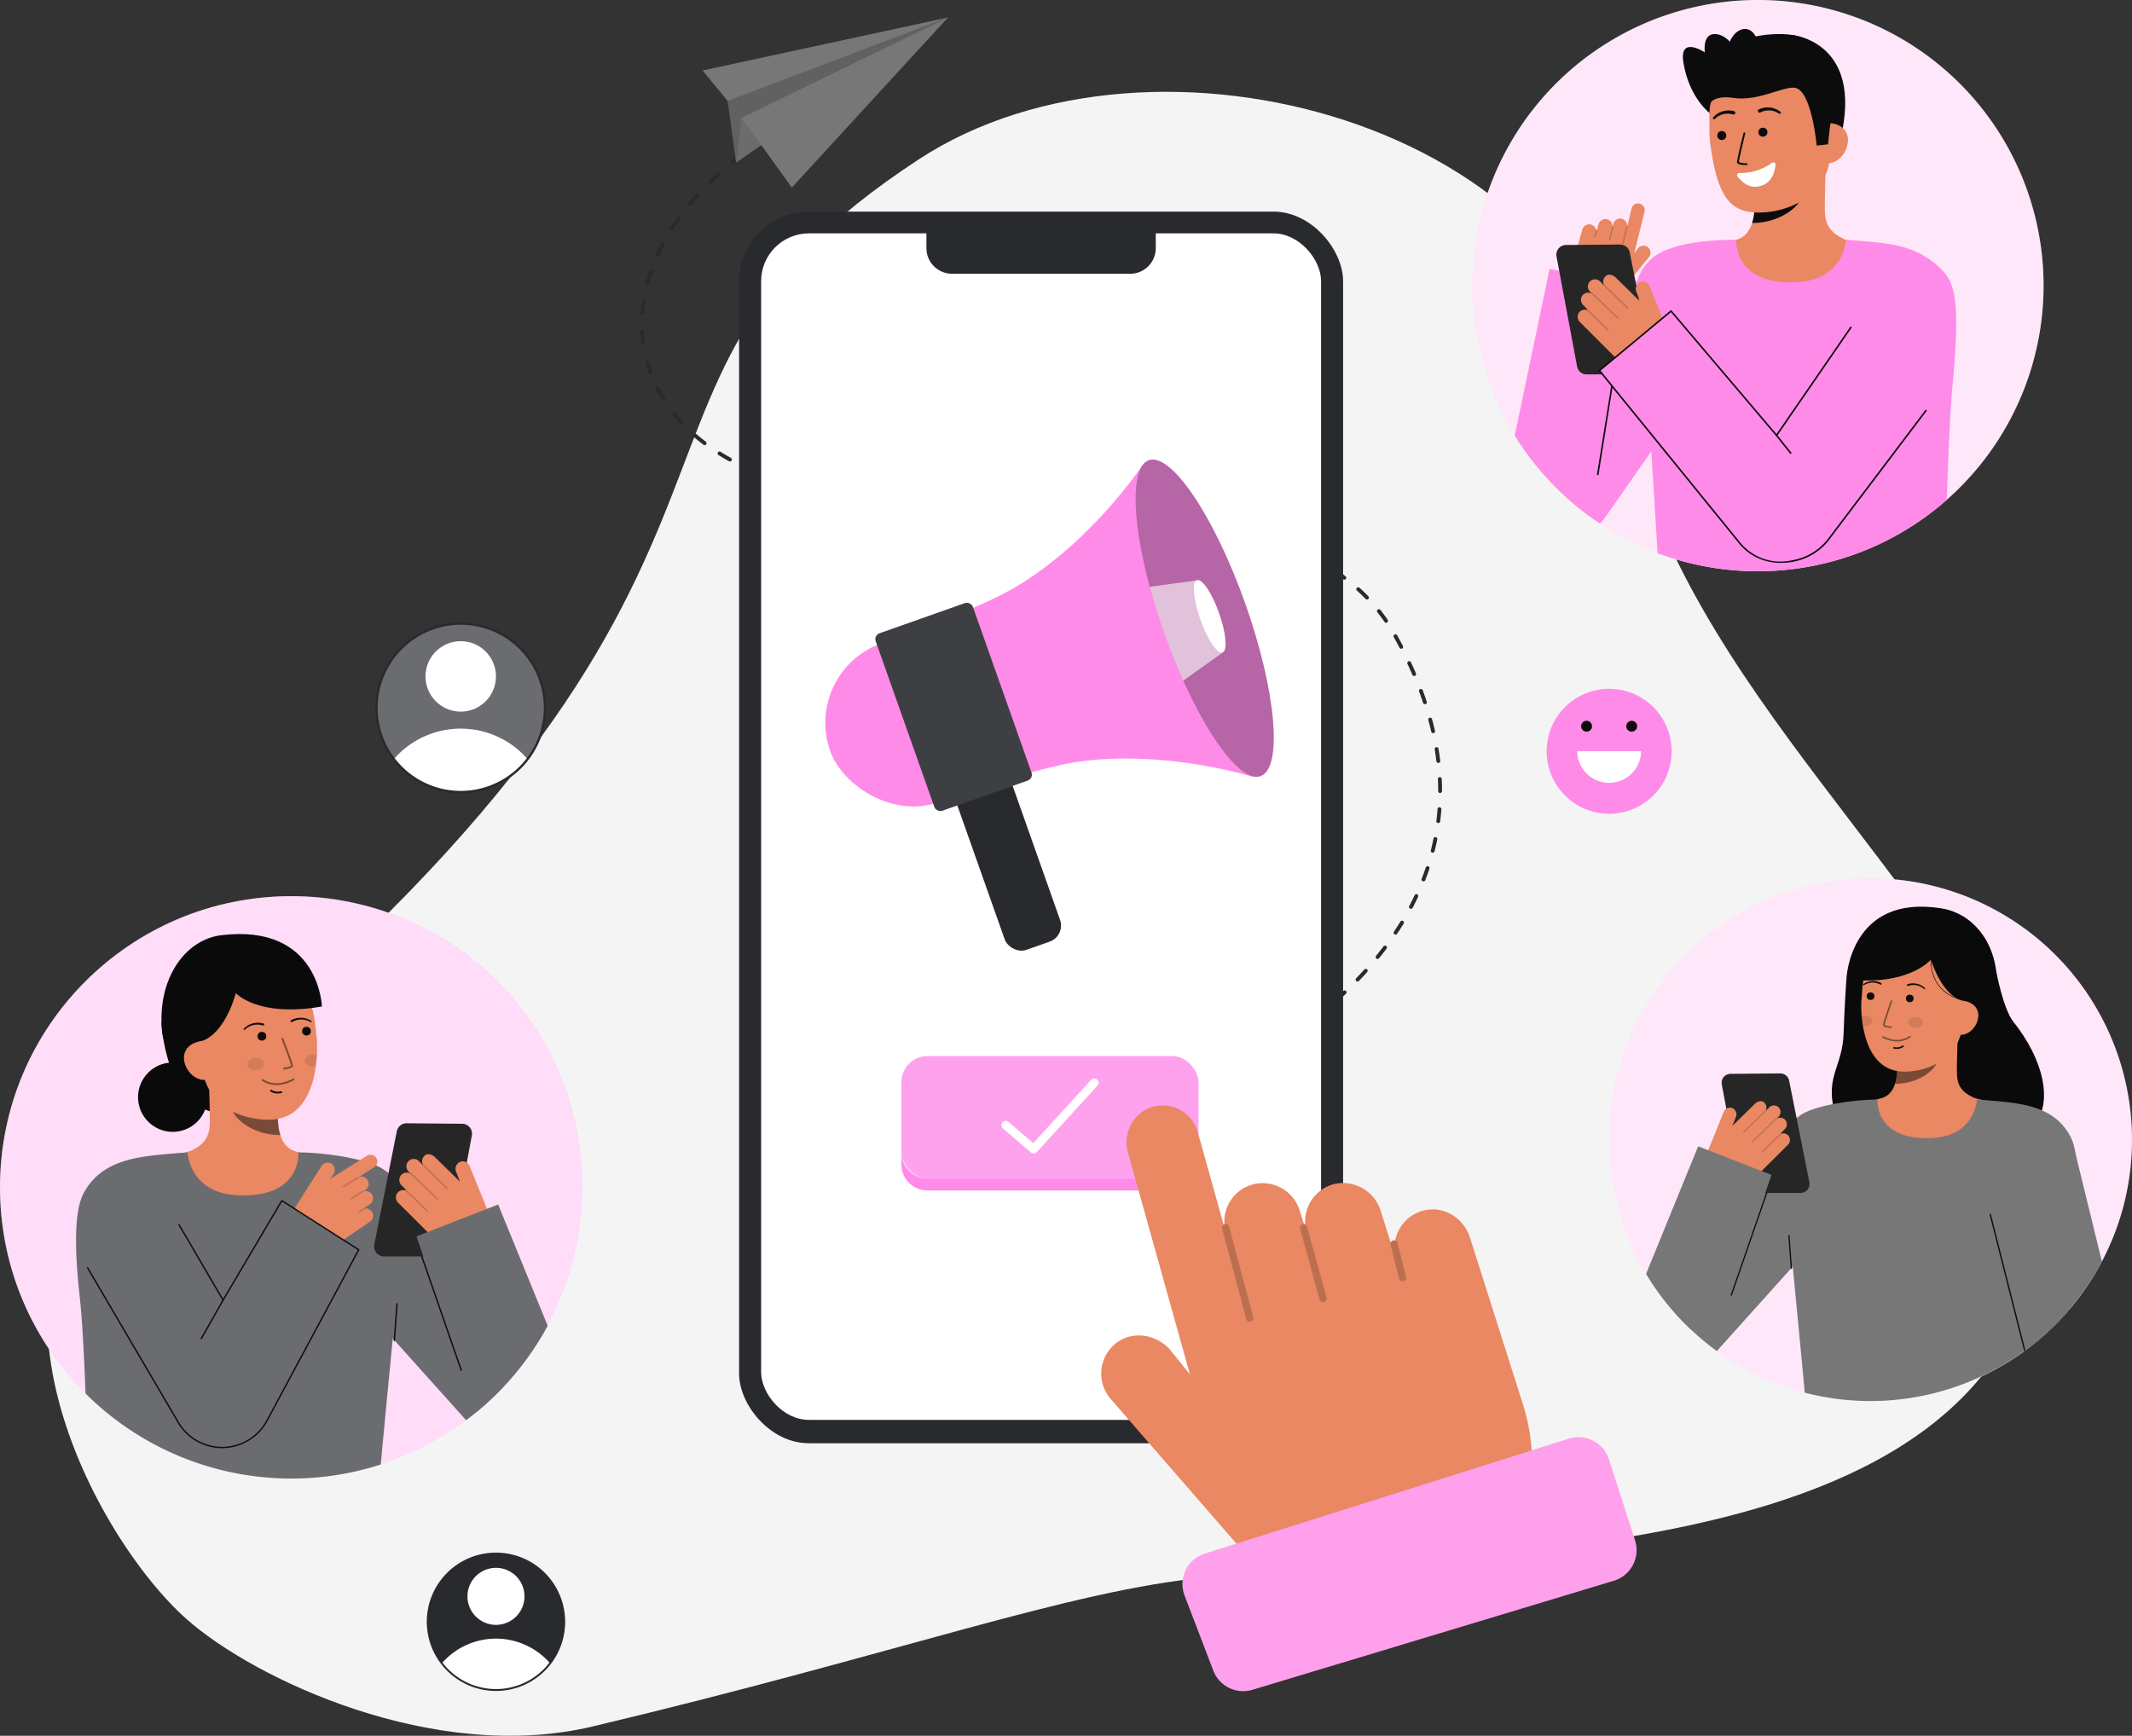 <svg id="Layer_1" data-name="Layer 1" xmlns="http://www.w3.org/2000/svg" viewBox="0 0 672.307 547.454">
  <rect x="0" y="0" width="672.307" height="547.454" fill="#333333" stroke="none"/>
  <path d="M644.788,355.972C613.161,276.48,531.411,218.141,512.394,130.687,500.143,39.24,363.914,1.838,289.888,50.158c-117.294,76.564-17.617,126.935-247.594,308.08-56.787,44.728-12.267,127.005,16.682,152.546,21.316,18.806,77.885,45.632,127.938,33.726,96.492-22.952,150.338-42.995,193.582-47.01C489.5,487.38,658.283,493.027,644.788,355.972Z" fill="#f4f4f4"></path>
  <g>
    <g>
      <path d="M384.571,339.157c-1.1.513-1.718.775-1.725.778a.605.605,0,1,0,.471,1.115c.026-.011.644-.273,1.767-.8a.605.605,0,1,0-.513-1.1Z" fill="#292a2e"></path>
      <path d="M342.563,158.7q-1.9-.144-3.809-.274a.605.605,0,1,0-.082,1.208q1.9.129,3.8.274h.047a.605.605,0,0,0,.046-1.209Z" fill="#292a2e"></path>
      <path d="M257.136,153.684c-1.253-.243-2.5-.507-3.7-.783a.6.6,0,1,0-.271,1.179c1.216.28,2.475.546,3.743.793a.651.651,0,0,0,.116.011.606.606,0,0,0,.114-1.2Z" fill="#292a2e"></path>
      <path d="M275.929,155.917l-.091,0c-1.241-.064-2.482-.143-3.691-.236a.605.605,0,0,0-.092,1.207c1.218.093,2.47.173,3.715.238l.1,0h.03a.605.605,0,0,0,.029-1.21Z" fill="#292a2e"></path>
      <path d="M247.938,151.487c-1.22-.35-2.436-.725-3.614-1.113a.605.605,0,0,0-.379,1.15c1.193.393,2.424.772,3.659,1.126a.605.605,0,1,0,.334-1.163Z" fill="#292a2e"></path>
      <path d="M285.433,156.328q-1.922-.071-3.8-.148a.594.594,0,0,0-.63.579.606.606,0,0,0,.58.63q1.882.079,3.809.149h.023a.605.605,0,0,0,.021-1.21Z" fill="#292a2e"></path>
      <path d="M239,148.432c-1.175-.472-2.343-.973-3.472-1.488a.605.605,0,0,0-.5,1.1c1.145.523,2.331,1.031,3.523,1.51a.6.6,0,0,0,.226.044.605.605,0,0,0,.225-1.167Z" fill="#292a2e"></path>
      <path d="M266.491,155.13c-1.253-.147-2.517-.313-3.756-.494a.6.6,0,0,0-.175,1.2c1.251.184,2.526.351,3.79.5a.563.563,0,0,0,.071,0,.605.605,0,0,0,.07-1.206Z" fill="#292a2e"></path>
      <path d="M333.035,158.068q-1.905-.109-3.807-.208a.605.605,0,1,0-.062,1.209q1.9.1,3.8.208H333a.605.605,0,0,0,.034-1.21Z" fill="#292a2e"></path>
      <path d="M323.515,157.588q-1.908-.084-3.808-.158h-.024a.605.605,0,0,0-.024,1.21q1.9.075,3.8.159h.027a.605.605,0,0,0,.026-1.21Z" fill="#292a2e"></path>
      <path d="M313.993,157.219q-1.912-.066-3.809-.126a.605.605,0,1,0-.038,1.21q1.894.06,3.805.126h.021a.605.605,0,0,0,.021-1.21Z" fill="#292a2e"></path>
      <path d="M230.47,144.405c-1.108-.61-2.2-1.252-3.253-1.907a.6.6,0,1,0-.641,1.026c1.069.668,2.182,1.321,3.309,1.941a.605.605,0,1,0,.585-1.06Z" fill="#292a2e"></path>
      <path d="M294.949,156.639l-3.807-.118a.623.623,0,0,0-.624.586.607.607,0,0,0,.586.625q1.89.06,3.81.117h.018a.605.605,0,0,0,.017-1.21Z" fill="#292a2e"></path>
      <path d="M212.419,72.388c.668-1.048,1.379-2.1,2.112-3.129a.605.605,0,1,0-.986-.7c-.745,1.045-1.467,2.115-2.146,3.18a.605.605,0,1,0,1.02.651Z" fill="#292a2e"></path>
      <path d="M202.506,99.325l.045,0a.6.6,0,0,0,.6-.561c.091-1.233.233-2.49.422-3.735a.605.605,0,0,0-1.2-.182c-.194,1.276-.339,2.564-.432,3.828A.605.605,0,0,0,202.506,99.325Z" fill="#292a2e"></path>
      <path d="M203.426,108.132c-.165-1.227-.281-2.483-.343-3.736a.605.605,0,0,0-1.209.06c.064,1.287.182,2.578.352,3.838a.607.607,0,0,0,.6.524.752.752,0,0,0,.082,0A.606.606,0,0,0,203.426,108.132Z" fill="#292a2e"></path>
      <path d="M205.451,85.143a.605.605,0,0,0-.768.377c-.417,1.221-.794,2.459-1.121,3.68a.605.605,0,0,0,1.17.312c.319-1.194.688-2.405,1.1-3.6A.605.605,0,0,0,205.451,85.143Z" fill="#292a2e"></path>
      <path d="M204.536,113.645a.605.605,0,1,0-1.169.316c.333,1.234.726,2.471,1.166,3.676a.605.605,0,0,0,1.137-.415C205.241,116.05,204.86,114.846,204.536,113.645Z" fill="#292a2e"></path>
      <path d="M452.423,236.343c.2,1.242.382,2.5.529,3.742a.6.6,0,0,0,.6.534.579.579,0,0,0,.072,0,.607.607,0,0,0,.53-.673c-.149-1.258-.33-2.535-.537-3.8a.6.6,0,1,0-1.194.2Z" fill="#292a2e"></path>
      <path d="M451.327,230.78a.606.606,0,0,0,.59.47.586.586,0,0,0,.136-.016.6.6,0,0,0,.454-.725c-.281-1.225-.6-2.475-.932-3.715a.605.605,0,0,0-1.168.318C450.74,228.336,451.049,229.57,451.327,230.78Z" fill="#292a2e"></path>
      <path d="M207.114,80.963a.6.6,0,0,0,.8-.3c.51-1.125,1.068-2.264,1.659-3.385a.605.605,0,1,0-1.071-.564c-.6,1.142-1.17,2.3-1.69,3.45A.6.6,0,0,0,207.114,80.963Z" fill="#292a2e"></path>
      <path d="M213.081,130.205a.605.605,0,1,0-.941.761c.8.983,1.647,1.958,2.531,2.9a.6.6,0,1,0,.881-.829C214.689,132.117,213.857,131.165,213.081,130.205Z" fill="#292a2e"></path>
      <path d="M220.412,61.054a.606.606,0,0,0-.855.043c-.861.954-1.7,1.929-2.506,2.9a.605.605,0,0,0,.933.771c.79-.957,1.622-1.919,2.471-2.859A.6.6,0,0,0,220.412,61.054Z" fill="#292a2e"></path>
      <path d="M222.559,139.3c-1.008-.762-1.993-1.557-2.929-2.365a.606.606,0,0,0-.791.917c.956.825,1.962,1.637,2.99,2.414a.605.605,0,0,0,.73-.966Z" fill="#292a2e"></path>
      <path d="M207.937,122.371a.605.605,0,0,0-1.075.557c.587,1.131,1.232,2.256,1.916,3.343a.605.605,0,1,0,1.024-.645C209.136,124.567,208.508,123.472,207.937,122.371Z" fill="#292a2e"></path>
      <path d="M352.057,159.534q-1.895-.189-3.793-.359a.605.605,0,0,0-.108,1.206q1.893.169,3.78.358l.061,0a.606.606,0,0,0,.06-1.208Z" fill="#292a2e"></path>
      <path d="M227.188,54.379a.606.606,0,0,0-.855-.044c-.95.859-1.889,1.741-2.791,2.623a.605.605,0,0,0,.846.866c.891-.871,1.818-1.742,2.756-2.591A.6.6,0,0,0,227.188,54.379Z" fill="#292a2e"></path>
      <path d="M304.47,156.918l-3.808-.111a.605.605,0,1,0-.035,1.21l3.807.111h.018a.605.605,0,0,0,.018-1.21Z" fill="#292a2e"></path>
      <path d="M445.942,213.209a.606.606,0,0,0,.555-.845c-.5-1.162-1.026-2.336-1.566-3.489a.6.6,0,1,0-1.1.512c.534,1.143,1.055,2.305,1.55,3.456A.606.606,0,0,0,445.942,213.209Z" fill="#292a2e"></path>
      <path d="M442.427,290.472a.6.6,0,0,0-.832.2c-.655,1.069-1.341,2.14-2.04,3.185a.606.606,0,0,0,1.007.673c.707-1.058,1.4-2.143,2.065-3.226A.6.6,0,0,0,442.427,290.472Z" fill="#292a2e"></path>
      <path d="M430.233,305.773c-.838.929-1.708,1.861-2.583,2.772a.605.605,0,1,0,.872.839c.885-.919,1.763-1.862,2.61-2.8a.605.605,0,1,0-.9-.811Z" fill="#292a2e"></path>
      <path d="M441.318,204.291a.605.605,0,1,0,1.074-.559c-.582-1.117-1.19-2.25-1.81-3.366a.6.6,0,0,0-1.058.587C440.138,202.06,440.742,203.183,441.318,204.291Z" fill="#292a2e"></path>
      <path d="M428.726,185.391a.605.605,0,0,0-.811.9c.937.847,1.85,1.724,2.711,2.607a.6.6,0,1,0,.866-.845C430.613,187.151,429.683,186.256,428.726,185.391Z" fill="#292a2e"></path>
      <path d="M437.113,298.363a.607.607,0,0,0-.848.118c-.75.994-1.536,2-2.335,2.979a.605.605,0,0,0,.939.764c.808-.994,1.6-2.008,2.362-3.013A.6.6,0,0,0,437.113,298.363Z" fill="#292a2e"></path>
      <path d="M435.3,192.366a.605.605,0,1,0-.948.753c.779.981,1.531,2,2.235,3.025a.605.605,0,1,0,1-.685C436.861,194.41,436.091,193.369,435.3,192.366Z" fill="#292a2e"></path>
      <path d="M453.963,254.605a.6.6,0,0,0-.648.559c-.092,1.253-.217,2.516-.37,3.754a.6.6,0,0,0,.526.675.628.628,0,0,0,.075,0,.605.605,0,0,0,.6-.53c.156-1.258.283-2.542.376-3.815A.6.6,0,0,0,453.963,254.605Z" fill="#292a2e"></path>
      <path d="M454.634,245.672A.591.591,0,0,0,454,245.1a.6.6,0,0,0-.574.634c.061,1.258.092,2.528.093,3.776a.605.605,0,0,0,1.21,0C454.729,248.239,454.7,246.949,454.634,245.672Z" fill="#292a2e"></path>
      <path d="M452.751,264.028a.6.6,0,0,0-.713.474c-.246,1.224-.528,2.461-.837,3.678a.606.606,0,0,0,.438.736.591.591,0,0,0,.149.019.607.607,0,0,0,.587-.457c.313-1.236.6-2.494.85-3.738A.6.6,0,0,0,452.751,264.028Z" fill="#292a2e"></path>
      <path d="M449.336,222.1a.586.586,0,0,0,.192-.032.6.6,0,0,0,.382-.765c-.4-1.193-.826-2.407-1.274-3.609a.605.605,0,0,0-1.134.423c.443,1.189.867,2.389,1.26,3.569A.607.607,0,0,0,449.336,222.1Z" fill="#292a2e"></path>
      <path d="M446.891,282.074a.605.605,0,0,0-.806.29c-.532,1.129-1.1,2.267-1.687,3.38a.606.606,0,0,0,.253.818.605.605,0,0,0,.818-.253c.6-1.13,1.171-2.283,1.711-3.429A.605.605,0,0,0,446.891,282.074Z" fill="#292a2e"></path>
      <path d="M450.371,273.228a.6.6,0,0,0-.766.382c-.4,1.181-.826,2.375-1.283,3.55a.605.605,0,1,0,1.128.439c.464-1.193.9-2.406,1.3-3.6A.605.605,0,0,0,450.371,273.228Z" fill="#292a2e"></path>
      <path d="M361.522,160.613q-1.889-.243-3.788-.465a.605.605,0,0,0-.14,1.2q1.892.222,3.773.464a.681.681,0,0,0,.078,0,.605.605,0,0,0,.077-1.206Z" fill="#292a2e"></path>
      <path d="M393,334.819c-1.112.62-2.237,1.228-3.342,1.808a.605.605,0,0,0,.563,1.072c1.113-.585,2.247-1.2,3.368-1.823a.605.605,0,1,0-.589-1.057Z" fill="#292a2e"></path>
      <path d="M398.589,169.934a.605.605,0,0,0,.2-1.178c-1.187-.406-2.41-.805-3.636-1.186a.606.606,0,1,0-.359,1.157c1.215.377,2.428.772,3.6,1.174A.611.611,0,0,0,398.589,169.934Z" fill="#292a2e"></path>
      <path d="M390.066,166.72a.6.6,0,0,0-.427-.741c-1.214-.326-2.46-.645-3.7-.948a.605.605,0,0,0-.287,1.176c1.234.3,2.471.618,3.676.941a.6.6,0,0,0,.741-.428Z" fill="#292a2e"></path>
      <path d="M380.348,163.76c-1.225-.259-2.485-.513-3.744-.754a.605.605,0,0,0-.228,1.189c1.252.24,2.5.492,3.722.749a.605.605,0,0,0,.25-1.184Z" fill="#292a2e"></path>
      <path d="M401.152,329.956c-1.059.675-2.145,1.348-3.227,2a.605.605,0,0,0,.314,1.123.6.6,0,0,0,.312-.088c1.091-.659,2.184-1.338,3.251-2.017a.605.605,0,0,0-.65-1.021Z" fill="#292a2e"></path>
      <path d="M370.964,162c-1.226-.2-2.5-.4-3.771-.595a.605.605,0,0,0-.18,1.2c1.27.191,2.533.39,3.753.592a.563.563,0,0,0,.1.009.606.606,0,0,0,.1-1.2Z" fill="#292a2e"></path>
      <path d="M416.511,318.828c-.969.8-1.964,1.6-2.958,2.376a.605.605,0,0,0,.746.953c1-.784,2-1.59,2.982-2.395a.605.605,0,0,0-.77-.934Z" fill="#292a2e"></path>
      <path d="M423.614,312.55c-.9.86-1.843,1.725-2.787,2.57a.605.605,0,0,0,.807.9c.953-.853,1.9-1.726,2.814-2.594a.605.605,0,0,0-.834-.878Z" fill="#292a2e"></path>
      <path d="M423.921,182.821a.6.6,0,0,0,.364-1.088c-1-.755-2.055-1.5-3.127-2.222a.605.605,0,1,0-.674,1c1.054.707,2.088,1.442,3.073,2.184A.6.6,0,0,0,423.921,182.821Z" fill="#292a2e"></path>
      <path d="M409,324.625c-1.01.731-2.054,1.467-3.1,2.188a.605.605,0,1,0,.686,1c1.056-.726,2.108-1.468,3.126-2.2a.605.605,0,0,0-.71-.98Z" fill="#292a2e"></path>
      <path d="M415.967,177.622a.606.606,0,0,0,.3-1.132c-1.087-.618-2.222-1.23-3.372-1.819a.605.605,0,1,0-.551,1.078c1.134.58,2.253,1.184,3.325,1.794A.607.607,0,0,0,415.967,177.622Z" fill="#292a2e"></path>
      <path d="M407.46,173.372a.6.6,0,0,0,.244-1.159c-1.145-.5-2.334-1-3.533-1.474a.606.606,0,0,0-.447,1.126c1.187.47,2.362.96,3.494,1.456A.6.6,0,0,0,407.46,173.372Z" fill="#292a2e"></path>
      <path d="M232.243,49.372q-.763.6-1.509,1.2a.605.605,0,1,0,.761.941q.738-.6,1.493-1.187a.605.605,0,0,0-.745-.954Z" fill="#292a2e"></path>
    </g>
    <g>
      <polygon points="229.48 31.896 232.117 51.238 298.937 5.519 229.48 31.896" fill="#777777"></polygon>
      <polygon points="229.48 31.896 232.117 51.238 298.937 5.519 229.48 31.896" fill="#0a0a0a" opacity="0.2"></polygon>
      <polygon points="233.876 37.171 232.117 51.238 283.112 15.191 233.876 37.171" fill="#777777"></polygon>
      <polygon points="233.876 37.171 232.117 51.238 283.112 15.191 233.876 37.171" fill="#0a0a0a" opacity="0.1"></polygon>
      <polygon points="221.567 22.224 298.937 5.519 249.701 59.151 233.876 37.171 298.937 5.519 229.48 31.896 221.567 22.224" fill="#777777"></polygon>
    </g>
  </g>
  <g>
    <path d="M644.424,90.088A90.148,90.148,0,0,1,522.7,174.458a88.956,88.956,0,0,1-18.169-9.3,90.487,90.487,0,0,1-26.88-27.77v-.01a90.09,90.09,0,1,1,166.77-47.29Z" fill="#fff"></path>
    <path d="M644.424,90.088A90.148,90.148,0,0,1,522.7,174.458a88.956,88.956,0,0,1-18.169-9.3,90.487,90.487,0,0,1-26.88-27.77v-.01a90.09,90.09,0,1,1,166.77-47.29Z" fill="#FF8BE8" opacity="0.2"></path>
    <g>
      <path d="M539.306,35.813s-6.612-4.78-8.458-16.058c-1.429-8.733,6.766-3.225,6.766-3.225s-.967-6.3,3.645-5.766,7.326,7.113,7.326,7.113" fill="#0c0c0c"></path>
      <path d="M565.055,11.014s22.879,1.978,15.263,33.082l-2.017.177-4.1.359" fill="#0c0c0c"></path>
      <g>
        <path id="sk" d="M543.392,76.693c.1-.013,1.215,18.472,22.688,16.86,14.866-1.114,20.167-16.886,20.508-16.886a35.285,35.285,0,0,1-5.014-1.216c-2.341-1.258-5.237-2.567-5.992-7.112-.435-2.621.3-16.025.076-18.676l-22.819,5.094c.318,5.6,2.55,18.578-5.272,20.875C546.266,76.012,544.864,76.361,543.392,76.693Z" fill="#E98862"></path>
        <path id="sh" d="M552.519,70.328a16.545,16.545,0,0,0,.686-3.542,37.744,37.744,0,0,0-.149-8.238,25.01,25.01,0,0,0,12.612-5.525c.424,1.565,2.754,8.4,2.109,9.89C566.557,65.724,560.826,70.328,552.519,70.328Z" fill="#0c0c0c" opacity="1"></path>
        <path d="M557.609,66.856c8.984-.992,19.639-6.9,19.543-19.121l-.086-11.027c-.1-12.221-6.593-22.078-18.1-21.987h0c-11.507.09-20.03,10.064-19.934,22.285l.039,4.882a36.743,36.743,0,0,0,.468,5c.681,4.378,1.732,11.035,4.805,15.489C547.247,66.584,551.869,67.49,557.609,66.856Z" fill="#E98862"></path>
        <circle cx="542.952" cy="42.741" r="1.417" fill="#0c0c0c"></circle>
        <circle cx="555.923" cy="41.693" r="1.417" fill="#0c0c0c"></circle>
        <path d="M576.467,51.463c3.5-.027,6.3-3.79,6.275-7.287s-2.878-5.4-6.375-5.376l-1.783,2.358L573.46,51.487Z" fill="#E98862"></path>
      </g>
      <path d="M572.873,45.917s-1.536-17.263-6.8-18.223c-3.506-.639-11.871,4.487-19.744,3.153-3.444-.584-6.683.332-6.981,1.96-.118.644-2.445-8.533,2.783-15.642,4.163-5.66,18.129-7.521,24.536-5.825,17.738,4.7,10.437,28.207,10.437,28.207l-.664,5.976Z" fill="#0c0c0c"></path>
      <g opacity="1">
        <path d="M550.8,52.05h-.022c-1.127.012-3.018-.094-3.028-.937-.007-.7,1.826-8.258,2.035-9.117a.287.287,0,0,1,.558.135c-.815,3.348-2.024,8.5-2.019,8.976a5.156,5.156,0,0,0,2.447.369.287.287,0,0,1,.029.573Z" fill="#0c0c0c"></path>
      </g>
      <path d="M546.79,35.051a6.754,6.754,0,0,0-3.575.065,5.93,5.93,0,0,0-1.617.741,6.987,6.987,0,0,0-1.344,1.136.364.364,0,0,0,.507.523l.021-.019a6.2,6.2,0,0,1,1.242-.938A5.073,5.073,0,0,1,543.45,36a5.761,5.761,0,0,1,3,.093l.037.012a.548.548,0,0,0,.337-1.043Z" fill="#0c0c0c"></path>
      <path d="M555.176,35.443a5.761,5.761,0,0,1,2.933-.612,5.077,5.077,0,0,1,1.5.3,6.163,6.163,0,0,1,1.385.708l.024.015a.365.365,0,0,0,.409-.6,7.03,7.03,0,0,0-1.521-.885,5.968,5.968,0,0,0-1.722-.448,6.756,6.756,0,0,0-3.532.558.547.547,0,1,0,.459.994l.026-.012Z" fill="#0c0c0c"></path>
      <ellipse cx="549.554" cy="16.113" rx="7.047" ry="4.787" transform="translate(432.412 553.279) rotate(-79.377)" fill="#0c0c0c"></ellipse>
      <path d="M615.834,120.148c-.891,9.5-1.511,24.52-1.91,37.5a90.219,90.219,0,0,1-91.221,16.81c-.489-8.11-1.26-20.69-1.979-32.07-.721-11.36-1.39-21.53-1.67-24.87-1.13-13.26-5-21.98-2.62-29.33a14.894,14.894,0,0,1,3.519-5.79c5.971-6.31,21.37-6.77,27.56-6.77.11,0-1.25,14.33,19.071,13.37,14.929-.7,15.56-13.37,15.56-13.37s7.39.48,12.309,1.14c8.05,1.09,13.36,3.82,17.581,8.04C615.964,88.748,618.364,93,615.834,120.148Z" fill="#FF8BE8"></path>
      <path d="M547.894,103.568l-27.17,38.81v.01l-14.54,20.76a18.127,18.127,0,0,1-1.65,2.01,90.487,90.487,0,0,1-26.88-27.77v-.01l11-52.58,26.3,5.5,1.481-2.11v-.01l3.12-4.45Z" fill="#FF8BE8"></path>
      <rect x="490.627" y="134.094" width="31.333" height="0.494" transform="translate(293.539 613.002) rotate(-80.896)" fill="#0c0c0c"></rect>
      <g>
        <path d="M519.961,81.113a2.221,2.221,0,0,0-.4-3.2,2.3,2.3,0,0,0-3.113.474l-1.094,1.443,3.2-12.945a2.1,2.1,0,1,0-4.07-1.007l-1.333,5.391a.211.211,0,0,0-.043-.02,2.224,2.224,0,0,0-2.048-2.305,2.277,2.277,0,0,0-2.331,1.692l-.206.727a.2.2,0,0,0-.072.026,2.22,2.22,0,0,0-1.727-2.271,2.308,2.308,0,0,0-2.662,1.684l-.507,1.792a.2.2,0,0,0-.259-.118,2.217,2.217,0,0,0-1.987-1.723,2.276,2.276,0,0,0-2.331,1.691l-2.767,9.712a11.191,11.191,0,0,0,3.905,11.888l5.669,4.4Z" fill="#E98862"></path>
        <g opacity="0.2">
          <path d="M511.6,76.719a.2.2,0,0,1,0-.073l1.234-5.251a.208.208,0,1,1,.406.095l-1.234,5.252a.209.209,0,0,1-.41-.023Z" fill="#0c0c0c"></path>
          <path d="M507.348,75.714a.211.211,0,0,1,0-.075l1-4.12a.209.209,0,0,1,.406.1l-1,4.12a.209.209,0,0,1-.41-.024Z" fill="#0c0c0c"></path>
          <path d="M502.732,74.65a.231.231,0,0,1,0-.069l.427-1.957a.209.209,0,0,1,.408.089l-.427,1.957a.209.209,0,0,1-.412-.02Z" fill="#0c0c0c"></path>
        </g>
      </g>
      <g>
        <path d="M500.327,118.081h17.521a3.059,3.059,0,0,0,3-3.656l-6.932-34.838a3.059,3.059,0,0,0-3.026-2.462l-17.075.144a3.059,3.059,0,0,0-2.981,3.621l6.486,34.694A3.058,3.058,0,0,0,500.327,118.081Z" fill="#262626"></path>
        <path d="M497.866,98.679a2.261,2.261,0,0,1,2.529-.911.173.173,0,0,1,.239-.157l-1.36-1.357a2.349,2.349,0,0,1-.179-3.2,2.261,2.261,0,0,1,2.879-.41c0-.022.018-.041.025-.062l-.56-.559a2.318,2.318,0,0,1-.35-2.912,2.266,2.266,0,0,1,3.487-.352l1.292,1.289c.006-.008,0-.019.01-.026s.024-.007.034-.015a2.262,2.262,0,0,1,.307-2.8c.873-1,2.432-.511,3.267.323l7.884,7.722-.24-.36-1.117-2.845a2.35,2.35,0,0,1,1.122-3.005,2.263,2.263,0,0,1,3.045,1.233l6.527,16.14s-13.712,9.923-17,6.643l-11.49-11.46A2.318,2.318,0,0,1,497.866,98.679Z" fill="#E98862"></path>
        <g opacity="0.2">
          <path d="M513.435,97.324a.209.209,0,0,1-.292,0l-7.26-7.011a.209.209,0,1,1,.291-.3l7.259,7.01a.21.21,0,0,1,.006.3Z" fill="#0c0c0c"></path>
          <path d="M510.432,100.611a.209.209,0,0,1-.292,0l-8.1-7.824a.209.209,0,0,1,0-.3.215.215,0,0,1,.295,0l8.1,7.823a.21.21,0,0,1,0,.3Z" fill="#0c0c0c"></path>
          <path d="M507.2,104.19a.209.209,0,0,1-.292,0l-6.463-6.241a.209.209,0,0,1,0-.295.211.211,0,0,1,.3-.005l6.462,6.24a.21.21,0,0,1,.006.3Z" fill="#0c0c0c"></path>
        </g>
      </g>
      <path d="M588.012,97.286l-27.791,38.049L526.96,98.114l-22.584,18.747,43.9,54.02a17.38,17.38,0,0,0,3.4,3.318c7.5,5.48,19.509,3.346,24.988-4.156l.367-.5,38.916-51.851Z" fill="#FF8BE8"></path>
      <path d="M561.625,177.517a17.094,17.094,0,0,1-10.094-3.119,17.588,17.588,0,0,1-3.454-3.365l-44.047-54.2,22.961-19.06.158.187L560.2,136.906l23.373-33.962.408.28-23.74,34.494L526.93,98.46,504.722,116.9l43.742,53.83a16.316,16.316,0,0,0,16.423,6.021,18.066,18.066,0,0,0,11.578-6.849l.366-.5,30.41-40.2.394.3-30.407,40.2-.364.5a18.559,18.559,0,0,1-11.894,7.044A20.037,20.037,0,0,1,561.625,177.517Z" fill="#0c0c0c"></path>
      <rect x="562.257" y="136.514" width="0.494" height="7.328" transform="translate(35.218 381.073) rotate(-38.547)" fill="#0c0c0c"></rect>
      <path d="M548.459,54.559a16.711,16.711,0,0,0,10.347-3.234.676.676,0,0,1,1.073.59c-.162,2.2-1.087,6.261-5.656,6.951-2.95.446-5.185-1.746-6.326-3.217A.676.676,0,0,1,548.459,54.559Z" fill="#fff"></path>
    </g>
  </g>
  <circle cx="554.337" cy="90.086" r="90.086" fill="none"></circle>
  <g>
    <circle cx="91.841" cy="374.491" r="91.841" fill="#fff"></circle>
    <path d="M183.684,374.488a91.841,91.841,0,1,1-91.84-91.84A91.5,91.5,0,0,1,183.684,374.488Z" fill="#FF8BE8" opacity="0.3"></path>
    <g>
      <path d="M172.534,418.4a92.317,92.317,0,0,1-25.54,29.53l-23.14-25.78L98.774,394.2l21.25-19.8,8.359,8.66,12.8,13.24,19.269-7.79Z" fill="#6b6c70"></path>
      <path d="M145.454,432.4a.21.21,0,0,0,.07-.012.215.215,0,0,0,.133-.272L131.083,390.04a.216.216,0,0,0-.273-.132.214.214,0,0,0-.132.272l14.574,42.079A.215.215,0,0,0,145.454,432.4Z" fill="#0c0c0c"></path>
      <g>
        <path d="M50.913,322.4s1,27.661,19.458,28.931l3.123-36.475Z" fill="#0a0a0a"></path>
        <circle cx="54.469" cy="346.043" r="10.937" fill="#0a0a0a"></circle>
        <path id="sk-2" data-name="sk" d="M97.263,364.171c-.1-.013-1.178,17.923-22.014,16.359-14.425-1.081-19.568-16.385-19.9-16.385a34.25,34.25,0,0,0,4.865-1.179c2.271-1.221,5.081-2.491,5.814-6.9.421-2.542-.294-15.548-.074-18.12L88.1,342.886c-.31,5.432-2.475,18.026,5.114,20.255C94.475,363.51,95.835,363.849,97.263,364.171Z" fill="#E98862"></path>
        <path id="sh-2" data-name="sh" d="M88.408,357.994a16.007,16.007,0,0,1-.666-3.436,36.632,36.632,0,0,1,.145-7.993A24.28,24.28,0,0,1,75.649,341.2c-.411,1.519-2.672,8.153-2.046,9.6C74.787,353.527,80.347,357.994,88.408,357.994Z" fill="#0c0c0c" opacity="0.5"></path>
        <path d="M84.94,353.16c-8.77.112-19.733-4.313-21.092-16.093l-1.226-10.629c-1.359-11.781,3.726-22.044,14.818-23.324h0c11.092-1.279,20.484,7.314,21.843,19.094l.543,4.706C100.347,331.434,100.586,352.962,84.94,353.16Z" fill="#E98862"></path>
        <circle cx="96.647" cy="325.22" r="1.375" fill="#0c0c0c"></circle>
        <circle cx="82.59" cy="326.828" r="1.375" fill="#0c0c0c"></circle>
        <path d="M89.566,337.3l.022,0a12.243,12.243,0,0,0,1.336-.239c.658-.161,1.526-.442,1.458-1.031-.077-.672-2.751-7.7-3.056-8.5a.282.282,0,1,0-.527.2c1.141,2.994,2.971,7.912,3.023,8.364a5.029,5.029,0,0,1-2.3.646.282.282,0,0,0,.043.562Z" fill="#0c0c0c" opacity="0.5"></path>
        <path d="M87.583,342.2a11.519,11.519,0,0,0,5.115-1.532.282.282,0,1,0-.272-.493c-3.373,1.866-6.6,1.974-9.327.313a1.754,1.754,0,0,0-.171-.1.282.282,0,0,0-.229.515c.022.011.057.033.107.063A8.448,8.448,0,0,0,87.583,342.2Z" fill="#0c0c0c" opacity="0.5"></path>
        <path d="M53.6,329.459l9.939-1.089C71.189,325.9,74.365,313.2,74.365,313.2s6.85,7.791,27.152,4.234c0,0-.786-26.173-31.661-22.489C59.1,296.233,51,307.011,50.914,321.108,50.856,330.986,53.6,329.459,53.6,329.459Z" fill="#0a0a0a"></path>
        <path d="M64.951,340.576c-3.371.389-6.519-2.9-6.908-6.272s2.129-5.545,5.5-5.934l2,2.058,2.309,9.814Z" fill="#E98862"></path>
        <path d="M91.78,321.789A6.338,6.338,0,0,1,95.034,321a5.594,5.594,0,0,1,1.649.287,6.614,6.614,0,0,1,1.5.714.215.215,0,0,1-.215.373l-.015-.008a6.172,6.172,0,0,0-1.414-.615,5.083,5.083,0,0,0-1.514-.212,5.781,5.781,0,0,0-2.9.8l-.021.013a.324.324,0,0,1-.337-.553Z" fill="#0c0c0c"></path>
        <path d="M82.875,323.428a5.783,5.783,0,0,0-3-.13,5.074,5.074,0,0,0-1.428.545,6.136,6.136,0,0,0-1.241.915l-.012.011a.215.215,0,0,1-.293-.316,6.588,6.588,0,0,1,1.3-1.031,5.609,5.609,0,0,1,1.543-.648,6.371,6.371,0,0,1,3.348.044.324.324,0,0,1-.184.621l-.009,0Z" fill="#0c0c0c"></path>
        <path d="M87.771,344.864a5.876,5.876,0,0,0,.97-.123.282.282,0,0,0-.116-.552,3.645,3.645,0,0,1-2.98-.423.282.282,0,0,0-.357.437A3.825,3.825,0,0,0,87.771,344.864Z" fill="#0c0c0c" opacity="1"></path>
        <ellipse cx="80.618" cy="335.595" rx="2.62" ry="1.922" transform="translate(-11.692 3.026) rotate(-2.005)" fill="#0c0c0c" opacity="0.1"></ellipse>
        <path d="M96.164,334.588c.04,1.059,1.242,1.877,2.688,1.828a3.588,3.588,0,0,0,.741-.1c.171-1.244.276-2.447.333-3.563a3.316,3.316,0,0,0-1.21-.174C97.27,332.624,96.128,333.525,96.164,334.588Z" fill="#0c0c0c" opacity="0.1"></path>
      </g>
      <path d="M128.383,383.058c-.06,6.26-2.209,13.73-2.979,22.75-.2,2.41-.8,8.59-1.55,16.34-1.17,12.23-2.75,28.39-3.791,39.75a91.907,91.907,0,0,1-93.079-22.39c-.45-11.6-1.041-23.39-1.9-31.05-1.85-16.7-1.35-27.26,1.32-32.2,4.37-8.07,12.15-10.53,20.289-11.64,4.971-.67,12.44-1.15,12.44-1.15s.63,12.8,15.721,13.51c20.54.97,19.17-13.51,19.269-13.51,7.45,0,21.57,1.78,26.981,5.47C126.844,372.838,128.453,377.468,128.383,383.058Z" fill="#6b6c70"></path>
      <path d="M70.051,456.533a16.052,16.052,0,0,0,13.955-8.119l29.108-54.244L88.872,378.676,70.347,410.044l-20.024-34.6-26,19.077,31.634,53.64a16.052,16.052,0,0,0,13.952,8.371Z" fill="#6b6c70"></path>
      <path d="M124.351,422.978a.213.213,0,0,0,.213-.2l.846-11.54a.215.215,0,0,0-.2-.229.219.219,0,0,0-.23.2l-.845,11.541a.215.215,0,0,0,.2.229Z" fill="#0c0c0c"></path>
      <g>
        <path d="M139.058,396.267H121.1a3.136,3.136,0,0,1-3.076-3.748l7.107-35.713a3.136,3.136,0,0,1,3.1-2.524l17.5.147a3.136,3.136,0,0,1,3.056,3.712l-6.649,35.566A3.136,3.136,0,0,1,139.058,396.267Z" fill="#262626"></path>
        <path d="M125.222,376.378a2.316,2.316,0,0,1,2.593-.934.209.209,0,0,1,.045-.116.2.2,0,0,1,.2-.045l-1.394-1.391a2.407,2.407,0,0,1-.183-3.283,2.317,2.317,0,0,1,2.951-.42c0-.023.018-.042.025-.064l-.574-.573a2.376,2.376,0,0,1-.358-2.985,2.322,2.322,0,0,1,3.574-.361l1.324,1.321c.006-.008,0-.019.011-.026s.024-.008.034-.016a2.317,2.317,0,0,1,.316-2.875c.9-1.024,2.492-.523,3.349.331l8.081,7.916-.246-.369-1.144-2.917a2.407,2.407,0,0,1,1.149-3.08,2.32,2.32,0,0,1,3.122,1.264l6.691,16.546s-14.057,10.172-17.428,6.81l-11.779-11.748A2.376,2.376,0,0,1,125.222,376.378Z" fill="#E98862"></path>
        <g opacity="0.2">
          <path d="M141.183,374.988a.215.215,0,0,1-.3,0l-7.442-7.187a.214.214,0,0,1,.3-.308l7.442,7.187a.215.215,0,0,1,0,.3Z" fill="#0c0c0c"></path>
          <path d="M138.1,378.358a.215.215,0,0,1-.3,0l-8.305-8.021a.213.213,0,0,1,0-.3.221.221,0,0,1,.3-.006l8.306,8.021a.215.215,0,0,1,0,.3Z" fill="#0c0c0c"></path>
          <path d="M134.79,382.027a.214.214,0,0,1-.3,0l-6.626-6.4a.214.214,0,1,1,.3-.308l6.625,6.4a.213.213,0,0,1,0,.3Z" fill="#0c0c0c"></path>
        </g>
      </g>
      <path d="M172.693,418.108c-.06.1-.109.19-.159.29a92.192,92.192,0,0,1-22.081,26.79l-19.13-55.24,25.761-10.05Z" fill="#6b6c70"></path>
      <g>
        <path d="M92.836,381.208l15.395,9.838,8.354-5.679a2.338,2.338,0,0,0,.9-2.817,2.274,2.274,0,0,0-2.315-1.378.173.173,0,0,0-.031-.111c-.01-.015-.015-.031-.03-.041a.088.088,0,0,0-.025-.02.124.124,0,0,0-.031-.02.236.236,0,0,0-.086-.02l0,0,1.581-1.069a2.365,2.365,0,0,0,.78-3.131,2.274,2.274,0,0,0-2.766-.948.22.22,0,0,0,0-.081l.643-.435a2.329,2.329,0,0,0,.892-2.812,2.272,2.272,0,0,0-2.9-1.251h0c-.01-.01-.02-.026-.03-.036l4.817-3.034a2.149,2.149,0,0,0-2.289-3.638l-11.571,7.285,1.053-1.525a2.367,2.367,0,0,0-.542-3.186,2.278,2.278,0,0,0-3.242.643Z" fill="#E98862"></path>
        <g opacity="0.2">
          <path d="M108.36,374.458a.2.2,0,0,0,.07-.027l4.713-2.893a.214.214,0,0,0-.224-.364l-4.713,2.892a.214.214,0,0,0,.154.392Z" fill="#0c0c0c"></path>
          <path d="M110.709,378.276a.222.222,0,0,0,.072-.029l3.686-2.3a.214.214,0,1,0-.227-.363l-3.687,2.3a.214.214,0,0,0,.156.392Z" fill="#0c0c0c"></path>
          <path d="M113.23,382.425a.212.212,0,0,0,.067-.026l1.767-1.046a.214.214,0,0,0-.218-.369l-1.767,1.047a.214.214,0,0,0-.075.293A.216.216,0,0,0,113.23,382.425Z" fill="#0c0c0c"></path>
        </g>
      </g>
      <path d="M70.051,456.747a16.3,16.3,0,0,0,14.141-8.227L113.3,394.271a.215.215,0,0,0-.073-.282L88.988,378.5a.209.209,0,0,0-.165-.028.213.213,0,0,0-.135.1l-18.34,31.055L56.611,386.134a.214.214,0,0,0-.369.217l13.92,23.8a.212.212,0,0,0,.184.106h0a.214.214,0,0,0,.184-.1l18.413-31.177,23.888,15.267-29.014,54.07a15.867,15.867,0,0,1-13.767,8.006h-.143a15.851,15.851,0,0,1-13.766-8.26l-28.33-48.3a.214.214,0,1,0-.369.216L55.769,448.27A16.275,16.275,0,0,0,69.9,456.747Z" fill="#0c0c0c"></path>
      <path d="M63.476,422.416a.214.214,0,0,0,.187-.108l6.87-12.158a.214.214,0,1,0-.373-.211L63.29,422.1a.215.215,0,0,0,.081.292A.219.219,0,0,0,63.476,422.416Z" fill="#0c0c0c"></path>
    </g>
  </g>
  <circle cx="91.841" cy="374.491" r="91.841" fill="none"></circle>
  <g>
    <circle cx="507.429" cy="236.957" r="19.708" fill="#FF8BE8"></circle>
    <path d="M517.511,236.923a10.083,10.083,0,0,1-20.165,0Z" fill="#fff"></path>
    <g>
      <circle cx="500.312" cy="229.047" r="1.717" fill="#0c0c0c"></circle>
      <circle cx="514.545" cy="229.047" r="1.717" fill="#0c0c0c"></circle>
    </g>
  </g>
  <g>
    <rect x="233.066" y="66.746" width="190.47" height="388.443" rx="21.953" fill="#292a2e"></rect>
    <rect x="240.014" y="73.601" width="176.575" height="374.22" rx="15.075" fill="#fff"></rect>
    <path d="M292.138,70.767h72.327a0,0,0,0,1,0,0v7.484a8.093,8.093,0,0,1-8.093,8.093H300.231a8.093,8.093,0,0,1-8.093-8.093V70.767A0,0,0,0,1,292.138,70.767Z" fill="#292a2e"></path>
  </g>
  <g>
    <rect x="305.403" y="224.313" width="18.506" height="76.143" rx="5.37" transform="translate(-69.478 119.924) rotate(-19.476)" fill="#292a2e"></rect>
    <rect x="260.194" y="200.957" width="55.605" height="53.232" rx="26.616" transform="translate(-59.397 109.044) rotate(-19.476)" fill="#FF8BE8"></rect>
    <path d="M373.131,214.681l-4.509,3.218-11.348-32.088,5.282-.73c1.248,4.632,2.751,9.47,4.5,14.415C368.958,204.873,371.007,209.975,373.131,214.681Z" fill="#FF8BE8"></path>
    <path d="M384.415,193.36c2.228,6.3,2.718,11.871,1.1,12.444a1.3,1.3,0,0,1-1.125-.25h0c-1.7-1.091-4.056-5.073-5.84-10.117-1.656-4.683-2.353-8.964-1.933-11.087.143-.732.419-1.208.835-1.355C379.066,182.421,382.187,187.062,384.415,193.36Z" fill="#FF8BE8"></path>
    <path d="M367.092,199.6c-.013-.035-.024-.07-.037-.1-7.235-20.457-8.38-43.8-6.549-53.072-10.781,15.551-27.484,32.4-44.425,41.007-6.836,3.472-15.32,7.029-28.349,11.619l17.99,50.871c13.019-4.621,21.852-7.189,29.352-8.786,18.583-3.958,42.167-1.355,60.327,3.96-7.255-6.061-21.037-24.932-28.272-45.389C367.117,199.671,367.1,199.637,367.092,199.6Z" fill="#FF8BE8"></path>
    <rect x="284.464" y="193.276" width="32.5" height="59.371" rx="1.952" transform="translate(-57.132 113.02) rotate(-19.476)" fill="#292a2e"></rect>
    <rect x="284.464" y="193.276" width="32.5" height="59.371" rx="1.952" transform="translate(-57.132 113.02) rotate(-19.476)" fill="#fff" opacity="0.1"></rect>
    <path d="M392.7,190.428c9.732,27.516,11.873,51.848,4.8,54.35-1.41.5-3.076.1-4.912-1.093-.008,0-.011,0-.019,0-7.428-4.765-17.717-22.158-25.507-44.186-7.235-20.457-10.276-39.152-8.444-48.427.627-3.2,1.831-5.272,3.65-5.915C369.336,142.651,382.968,162.92,392.7,190.428Z" fill="#FF8BE8"></path>
    <path d="M392.7,190.428c9.732,27.516,11.873,51.848,4.8,54.35-1.41.5-3.076.1-4.912-1.093-.008,0-.011,0-.019,0-7.428-4.765-17.717-22.158-25.507-44.186-7.235-20.457-10.276-39.152-8.444-48.427.627-3.2,1.831-5.272,3.65-5.915C369.336,142.651,382.968,162.92,392.7,190.428Z" fill="#0c0c0c" opacity="0.3"></path>
    <path d="M377.457,183.024l8.067,22.811-12.393,8.846c-2.124-4.706-4.173-9.808-6.075-15.185-1.749-4.945-3.252-9.783-4.5-14.415Z" fill="#fff" opacity="0.6"></path>
    <path d="M384.415,193.36c2.228,6.3,2.718,11.871,1.1,12.444a1.3,1.3,0,0,1-1.125-.25h0c-1.7-1.091-4.056-5.073-5.84-10.117-1.656-4.683-2.353-8.964-1.933-11.087.143-.732.419-1.208.835-1.355C379.066,182.421,382.187,187.062,384.415,193.36Z" fill="#fff"></path>
  </g>
  <g>
    <rect x="284.246" y="333.082" width="93.705" height="38.602" rx="8.239" fill="#FF8BE8" opacity="0.8"></rect>
    <path d="M377.949,363.446v3.792a8.238,8.238,0,0,1-8.238,8.237H292.485a8.237,8.237,0,0,1-8.237-8.237v-3.792a8.237,8.237,0,0,0,8.237,8.238h77.226A8.238,8.238,0,0,0,377.949,363.446Z" fill="#FF8BE8"></path>
    <path d="M325.95,363.787a1.346,1.346,0,0,1-.88-.326l-8.84-7.575a1.355,1.355,0,0,1,1.763-2.057l7.843,6.723,18.251-19.969a1.353,1.353,0,1,1,2,1.826L326.95,363.346A1.349,1.349,0,0,1,325.95,363.787Z" fill="#fff"></path>
  </g>
  <g>
    <g>
      <path d="M350.257,441.229a12.159,12.159,0,0,1,1.651-17.573c5.175-4.069,12.77-2.873,17.1,2.082l6.218,7.714-19.52-69.9a11.717,11.717,0,0,1,7.652-14.437,11.469,11.469,0,0,1,14.337,7.9l8.171,29.258a1.132,1.132,0,0,1,.231-.115,12.169,12.169,0,0,1,11.133-12.969,12.309,12.309,0,0,1,12.663,8.738l1.3,4.107a1.132,1.132,0,0,1,.4.128,12.147,12.147,0,0,1,9.221-12.737,12.44,12.44,0,0,1,14.6,8.559l3.146,9.968a1.122,1.122,0,0,1,.779-.727,1.106,1.106,0,0,1,.618.038,12.131,12.131,0,0,1,10.582-9.747c5.84-.682,11.254,3.261,13.023,8.868l16.721,52.655a61.229,61.229,0,0,1-19.409,65.645h0a40.271,40.271,0,0,1-56.038-4.643Z" fill="#E98862"></path>
      <g opacity="0.2">
        <path d="M395.243,415.834a1.142,1.142,0,0,0-.034-.4L387.6,386.921a1.143,1.143,0,1,0-2.208.59L393,416.024a1.142,1.142,0,0,0,2.241-.19Z" fill="#0c0c0c"></path>
        <path d="M418.348,409.639a1.148,1.148,0,0,0-.037-.409l-6.154-22.363a1.142,1.142,0,0,0-2.2.608l6.154,22.364a1.143,1.143,0,0,0,2.239-.2Z" fill="#0c0c0c"></path>
        <path d="M443.41,403.071a1.126,1.126,0,0,0-.03-.381l-2.658-10.629a1.141,1.141,0,0,0-2.215.553l2.658,10.629a1.142,1.142,0,0,0,2.245-.172Z" fill="#0c0c0c"></path>
      </g>
    </g>
    <path d="M379.93,490l114.8-36.249a10.085,10.085,0,0,1,12.637,6.527l8.22,25.54a10.085,10.085,0,0,1-6.687,12.745L394.945,532.95a10.086,10.086,0,0,1-12.333-6.05l-9.064-23.681A10.086,10.086,0,0,1,379.93,490Z" fill="#FF8BE8"></path>
    <path d="M379.93,490l114.8-36.249a10.085,10.085,0,0,1,12.637,6.527l8.22,25.54a10.085,10.085,0,0,1-6.687,12.745L394.945,532.95a10.086,10.086,0,0,1-12.333-6.05l-9.064-23.681A10.086,10.086,0,0,1,379.93,490Z" fill="#fff" opacity="0.18"></path>
  </g>
  <g>
    <path d="M672.3,359.438a82.03,82.03,0,0,1-9.491,38.43v.01a82.47,82.47,0,1,1,9.491-38.44Z" fill="#fff"></path>
    <path d="M672.3,359.438a82.03,82.03,0,0,1-9.491,38.43v.01a82.47,82.47,0,1,1,9.491-38.44Z" fill="#FF8BE8" opacity="0.2"></path>
    <g>
      <g>
        <path d="M629.507,306.45s2.2,11.789,5.377,15.785c9.162,11.5,13.041,25.2,6.195,33.4s-55.992,14.112-61.7-2.226c-4.8-13.755,1.745-16.068,2.006-27.914.118-5.36.85-16.656.85-16.656" fill="#0a0a0a"></path>
        <path id="sk-3" data-name="sk" d="M589.821,347.234c.085-.011,1.033,15.722,19.311,14.35,12.653-.948,17.165-14.372,17.454-14.372a30.06,30.06,0,0,1-4.267-1.035c-1.992-1.071-4.458-2.185-5.1-6.054-.37-2.23.258-13.639.065-15.9l-19.423,4.336c.271,4.765,2.171,15.812-4.487,17.768C592.267,346.654,591.073,346.951,589.821,347.234Z" fill="#E98862"></path>
        <path id="sh-3" data-name="sh" d="M597.589,341.816a14.1,14.1,0,0,0,.584-3.015,32.117,32.117,0,0,0-.127-7.011,21.3,21.3,0,0,0,10.735-4.7c.36,1.332,2.344,7.152,1.8,8.418C609.537,337.9,604.659,341.816,597.589,341.816Z" fill="#0c0c0c" opacity="0.5"></path>
        <path d="M600.814,338c7.691-.162,17.172-4.366,18.014-14.734l.76-9.355c.842-10.368-3.92-19.216-13.682-20.009h0c-9.761-.793-17.741,7.019-18.583,17.387l-.337,4.142C586.662,319.406,587.09,338.286,600.814,338Z" fill="#E98862"></path>
        <circle cx="589.868" cy="314.184" r="1.206" fill="#0c0c0c"></circle>
        <circle cx="602.223" cy="314.907" r="1.206" fill="#0c0c0c"></circle>
        <path d="M596.288,324.227h-.019a10.712,10.712,0,0,1-1.179-.17c-.582-.121-1.351-.342-1.309-.861.048-.59,2.184-6.833,2.427-7.543a.247.247,0,1,1,.468.16c-.912,2.659-2.37,7.026-2.4,7.423a4.416,4.416,0,0,0,2.035.5.247.247,0,0,1-.021.494Z" fill="#0c0c0c" opacity="0.5"></path>
        <path d="M598.171,328.464a10.1,10.1,0,0,1-4.53-1.191.247.247,0,1,1,.225-.44c3.012,1.536,5.843,1.535,8.186,0a1.6,1.6,0,0,1,.147-.089.247.247,0,0,1,.216.444c-.019.01-.05.031-.092.059A7.407,7.407,0,0,1,598.171,328.464Z" fill="#0c0c0c" opacity="0.5"></path>
        <path d="M627.583,316.289l-8.745-.66c-6.777-1.938-9.938-12.975-9.938-12.975s-7.073,8.53-26.662,6.19c0,0,1-27.077,30.075-22.328,9.376,1.532,16.89,10.016,17.381,22.372C630.038,317.547,627.583,316.289,627.583,316.289Z" fill="#0a0a0a"></path>
        <path d="M617.965,326.372c2.967.241,5.629-2.737,5.87-5.7s-2.031-4.8-5-5.039l-1.69,1.864-1.734,8.672Z" fill="#E98862"></path>
        <path d="M593.194,310.031a5.559,5.559,0,0,0-2.876-.6,4.93,4.93,0,0,0-1.437.3,5.832,5.832,0,0,0-1.3.67.19.19,0,0,0,.2.322l.013-.008a5.381,5.381,0,0,1,1.221-.581,4.446,4.446,0,0,1,1.321-.231,5.058,5.058,0,0,1,2.564.613l.02.011a.284.284,0,0,0,.278-.495Z" fill="#0c0c0c"></path>
        <path d="M601.743,310.943a5.057,5.057,0,0,1,2.628-.2,4.489,4.489,0,0,1,1.269.435,5.442,5.442,0,0,1,1.115.766l.011.009a.189.189,0,0,0,.248-.285,5.855,5.855,0,0,0-1.175-.866,4.925,4.925,0,0,0-1.372-.522,5.58,5.58,0,0,0-2.934.138.284.284,0,0,0,.18.539l.008,0Z" fill="#0c0c0c"></path>
        <path d="M598.085,330.807a5.04,5.04,0,0,1-.853-.079.247.247,0,0,1,.085-.487,3.2,3.2,0,0,0,2.6-.459.247.247,0,0,1,.325.372A3.342,3.342,0,0,1,598.085,330.807Z" fill="#0c0c0c" opacity="1"></path>
        <path d="M618.816,315.49l.043-.181c-5.912-1.439-8.253-5.121-9.176-7.957a14.324,14.324,0,0,1-.593-5.885l-.184-.028a14.52,14.52,0,0,0,.6,5.963C610.441,310.286,612.817,314.03,618.816,315.49Z" fill="#0c0c0c"></path>
        <ellipse cx="604.082" cy="322.469" rx="1.686" ry="2.298" transform="translate(280.883 926.161) rotate(-89.931)" fill="#0c0c0c" opacity="0.1"></ellipse>
        <path d="M590.423,322.047c0,.93-1.033,1.682-2.3,1.682a3.125,3.125,0,0,1-.652-.069c-.187-1.086-.315-2.137-.4-3.114a2.9,2.9,0,0,1,1.056-.188C589.4,320.358,590.423,321.114,590.423,322.047Z" fill="#0c0c0c" opacity="0.1"></path>
      </g>
      <path d="M587.844,374.378l-22.521,25.09-23.929,26.65A82.664,82.664,0,0,1,519.253,402l13.221-32.73,17.3,6.99,11.489-11.88,7.511-7.77Z" fill="#777777"></path>
      <path d="M545.941,408.675a.2.2,0,0,1-.063-.011.193.193,0,0,1-.119-.244l13.082-37.771a.192.192,0,1,1,.363.126l-13.082,37.77A.192.192,0,0,1,545.941,408.675Z" fill="#0c0c0c"></path>
      <path d="M653.984,387.178c-.721,6.47-1.24,16.22-1.63,26.02a82.533,82.533,0,0,1-83.25,26.04c-.9-10.07-2.57-27.21-3.781-39.77-.669-6.96-1.2-12.51-1.389-14.67-.69-8.1-2.621-14.81-2.671-20.42-.07-5.02,1.37-9.17,6.531-12.67,4.87-3.31,17.529-4.91,24.23-4.91.09,0-1.141,13,17.289,12.13,13.541-.64,14.111-12.13,14.111-12.13s6.709.43,11.17,1.03c7.3.99,14.289,3.21,18.21,10.45a11.5,11.5,0,0,1,.769,1.8,20.267,20.267,0,0,1,.831,3.39v.01C655.284,368.728,655.164,376.578,653.984,387.178Z" fill="#777777"></path>
      <path d="M564.883,400.215a.193.193,0,0,1-.191-.178l-.759-10.359a.193.193,0,0,1,.178-.206.2.2,0,0,1,.206.178l.759,10.359a.192.192,0,0,1-.178.2Z" fill="#0c0c0c"></path>
      <g>
        <path d="M551.682,376.238h16.124a2.814,2.814,0,0,0,2.76-3.364l-6.379-32.057a2.815,2.815,0,0,0-2.784-2.266l-15.713.133a2.814,2.814,0,0,0-2.743,3.332l5.969,31.924A2.814,2.814,0,0,0,551.682,376.238Z" fill="#262626"></path>
        <path d="M564.1,358.385a2.077,2.077,0,0,0-2.326-.838.19.19,0,0,0-.041-.1.184.184,0,0,0-.18-.041l1.252-1.249a2.161,2.161,0,0,0,.164-2.946,2.081,2.081,0,0,0-2.649-.377c0-.021-.016-.038-.022-.058l.515-.514a2.132,2.132,0,0,0,.321-2.68,2.084,2.084,0,0,0-3.208-.323l-1.189,1.186c-.005-.008,0-.018-.009-.024s-.022-.007-.031-.014a2.08,2.08,0,0,0-.283-2.581c-.8-.919-2.237-.47-3.006.3l-7.254,7.106.221-.332,1.027-2.618a2.163,2.163,0,0,0-1.032-2.765,2.084,2.084,0,0,0-2.8,1.135l-6,14.852s12.618,9.13,15.643,6.113l10.574-10.545A2.133,2.133,0,0,0,564.1,358.385Z" fill="#E98862"></path>
        <g opacity="0.2">
          <path d="M549.775,357.138a.193.193,0,0,0,.269,0l6.68-6.45a.193.193,0,0,0,0-.272.191.191,0,0,0-.272,0l-6.68,6.451a.192.192,0,0,0,0,.272Z" fill="#0c0c0c"></path>
          <path d="M552.539,360.163a.191.191,0,0,0,.268,0l7.456-7.2a.193.193,0,0,0,0-.272.2.2,0,0,0-.271,0l-7.456,7.2a.191.191,0,0,0,0,.271Z" fill="#0c0c0c"></path>
          <path d="M555.513,363.456a.193.193,0,0,0,.269,0l5.947-5.742a.192.192,0,0,0-.267-.277l-5.947,5.743a.193.193,0,0,0,0,.272Z" fill="#0c0c0c"></path>
        </g>
      </g>
      <path d="M558.623,370.568l-17.589,50.77-7.85-2.05A82.289,82.289,0,0,1,519.253,402c-.05-.09-.109-.18-.159-.27l16.409-40.19Z" fill="#777777"></path>
      <path d="M662.813,397.868v.01a83.071,83.071,0,0,1-24.319,28.13l-10.88-43.02,25.959-22.91.831,3.39v.01Z" fill="#777777"></path>
      <path d="M638.674,425.878c-.06.04-.12.09-.18.13s-.121.09-.181.13l-10.9-43.1a.206.206,0,1,1,.4-.1Z" fill="#0c0c0c"></path>
    </g>
  </g>
  <circle cx="589.868" cy="359.439" r="82.439" fill="none"></circle>
  <g>
    <circle cx="145.287" cy="223.243" r="26.569" fill="#6b6c70"></circle>
    <circle cx="145.287" cy="213.333" r="11.112" fill="#fff"></circle>
    <path d="M124.2,239.418a26.576,26.576,0,0,0,42.161,0,27.92,27.92,0,0,0-42.161,0Z" fill="#fff"></path>
    <path d="M118.344,223.243a26.944,26.944,0,1,1,26.943,26.943A26.974,26.974,0,0,1,118.344,223.243Zm.748,0a26.2,26.2,0,1,0,26.2-26.195A26.225,26.225,0,0,0,119.092,223.243Z" fill="#292a2e"></path>
  </g>
  <g>
    <circle cx="156.4" cy="511.506" r="21.514" fill="#292a2e"></circle>
    <circle cx="156.4" cy="503.482" r="8.998" fill="#fff"></circle>
    <path d="M139.328,524.6a21.519,21.519,0,0,0,34.138,0,22.607,22.607,0,0,0-34.138,0Z" fill="#fff"></path>
    <path d="M134.583,511.506A21.817,21.817,0,1,1,156.4,533.322,21.841,21.841,0,0,1,134.583,511.506Zm.606,0A21.211,21.211,0,1,0,156.4,490.3,21.234,21.234,0,0,0,135.189,511.506Z" fill="#292a2e"></path>
  </g>
</svg>